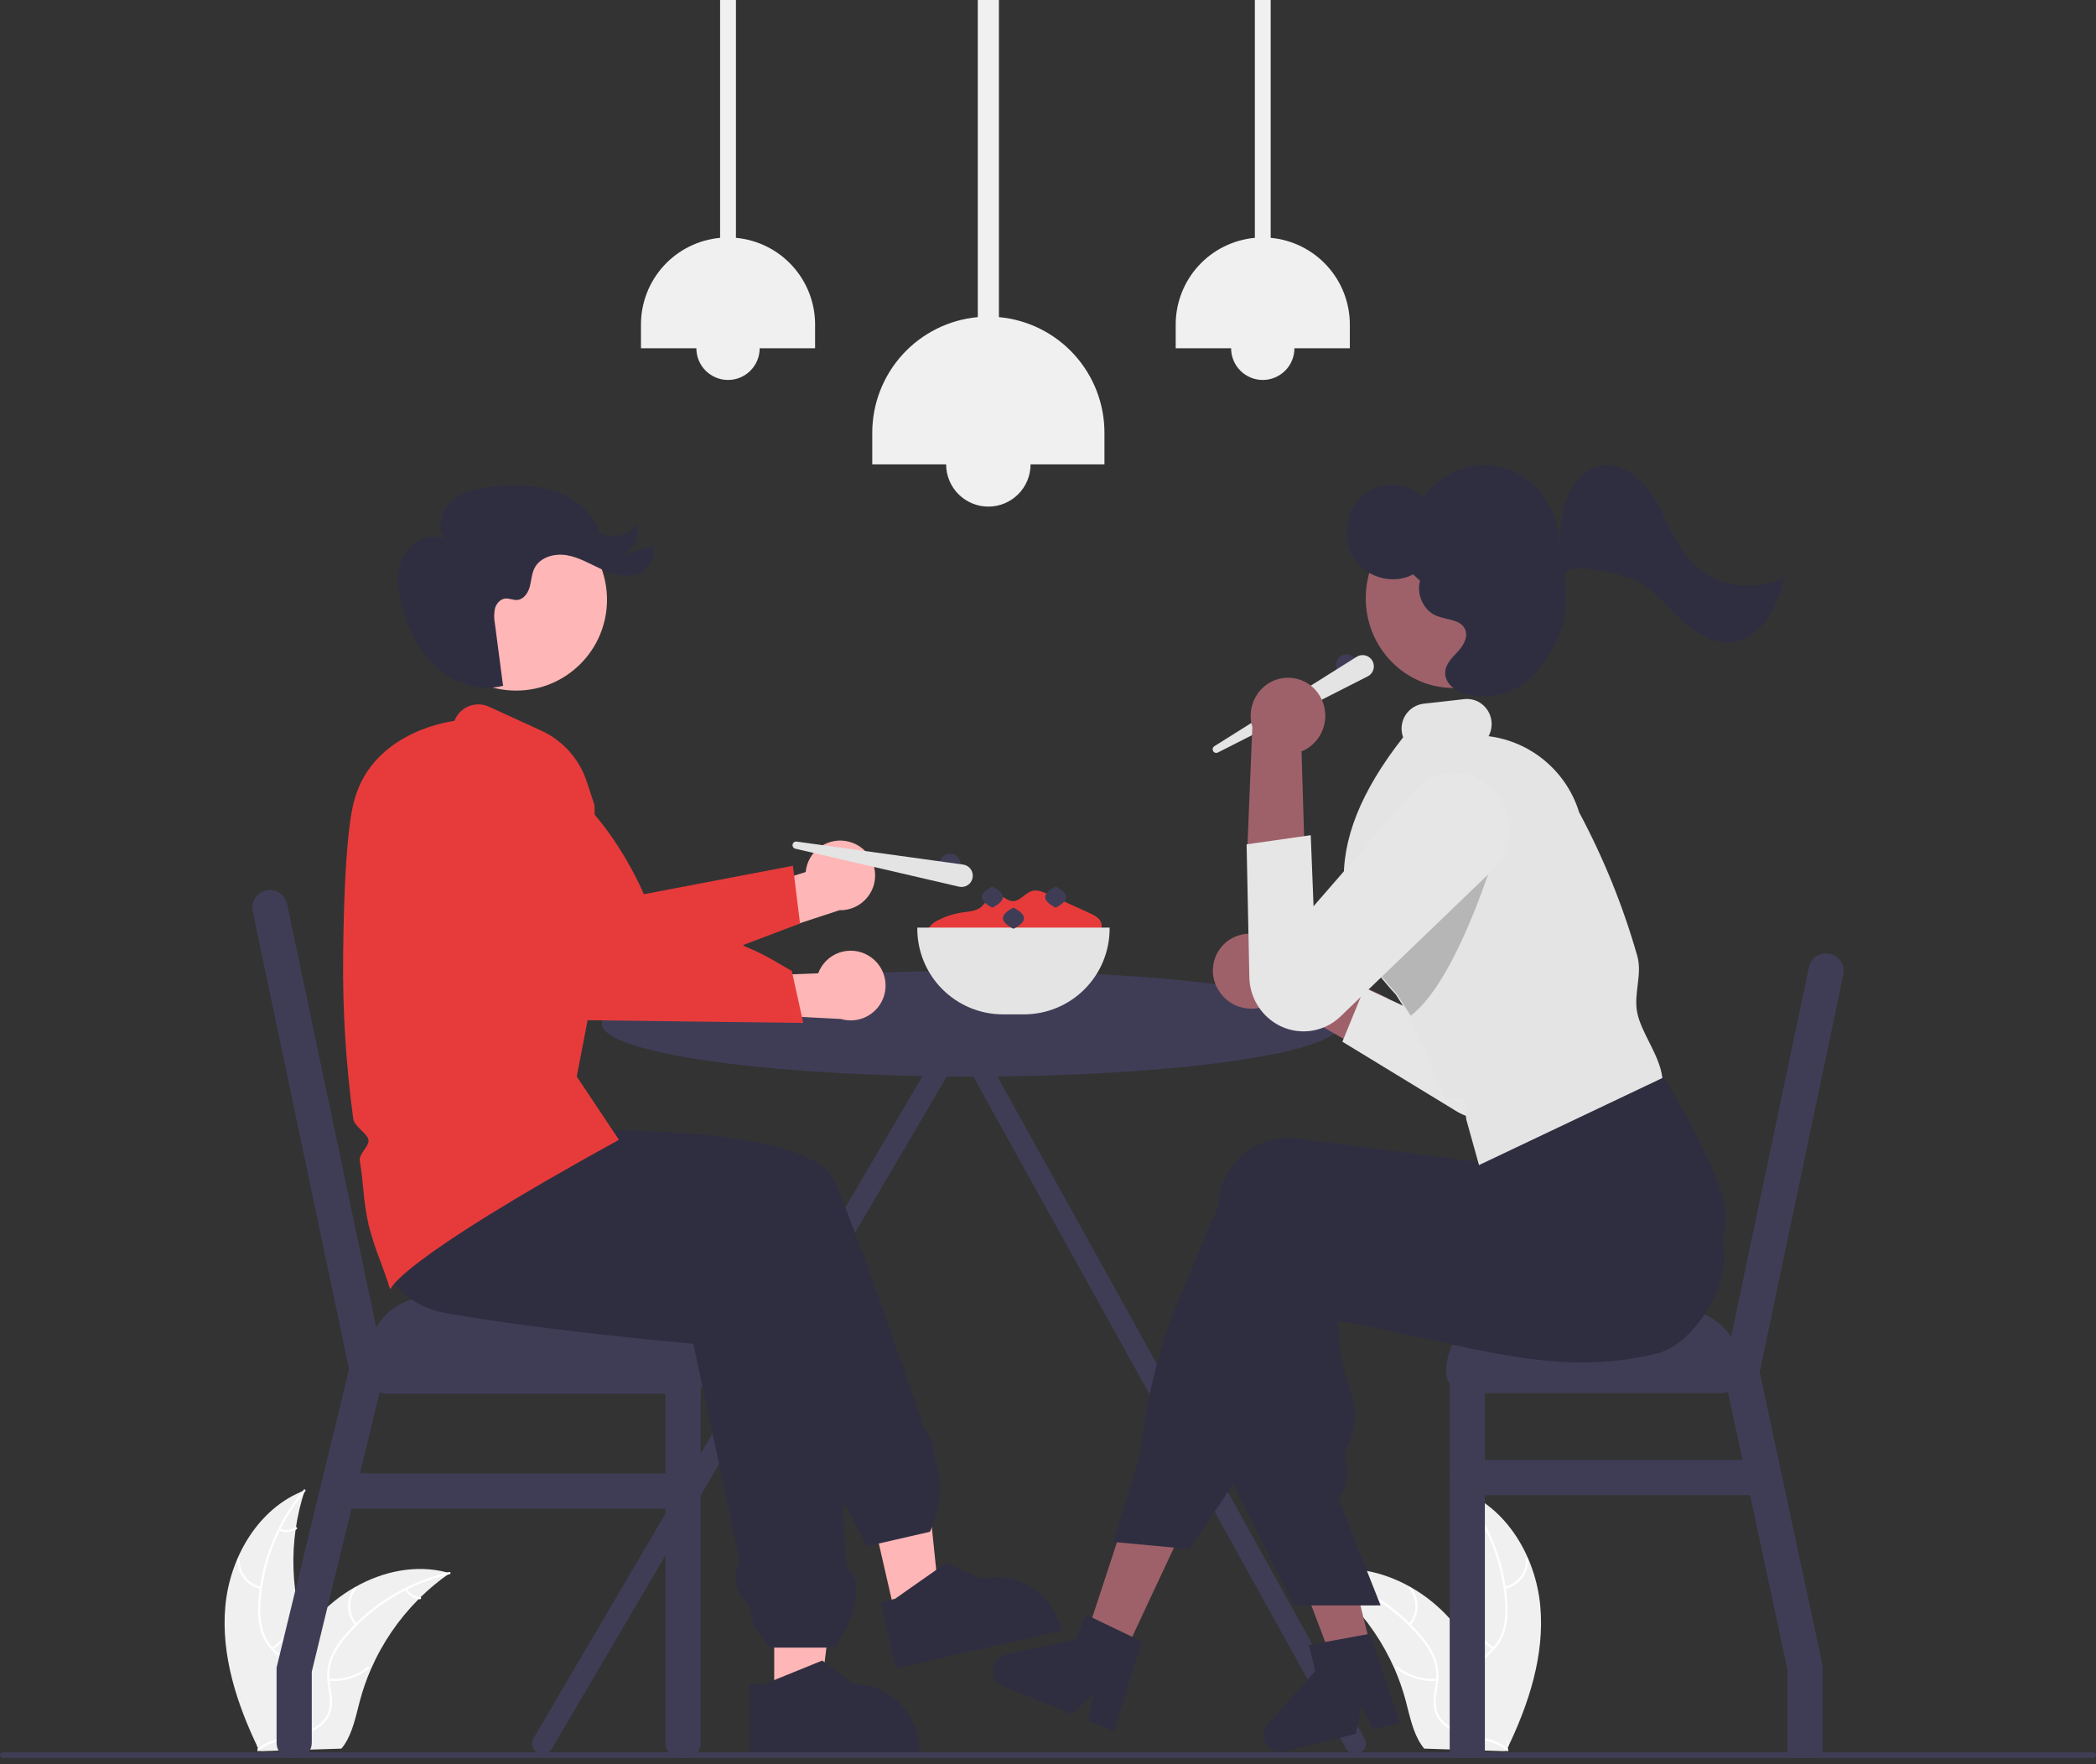 <svg width="120" height="101" viewBox="0 0 120 101" fill="none" xmlns="http://www.w3.org/2000/svg">
<rect x="0" y="0" width="120" height="101" fill="#333333" stroke="none"/>
<g clip-path="url(#clip0_428_3595)">
<path d="M78.116 99.519L55.637 58.989C55.63 58.89 55.6 58.794 55.547 58.709C55.495 58.625 55.423 58.554 55.337 58.505C55.238 58.448 55.126 58.421 55.012 58.426C55.008 58.426 55.005 58.426 55.001 58.426C54.997 58.426 54.994 58.426 54.99 58.426C54.836 58.419 54.686 58.471 54.57 58.573C54.454 58.674 54.382 58.816 54.368 58.97L30.543 99.519C30.503 99.587 30.477 99.663 30.467 99.742C30.457 99.821 30.462 99.901 30.483 99.977C30.503 100.054 30.538 100.126 30.587 100.189C30.635 100.252 30.695 100.305 30.764 100.344C30.833 100.384 30.909 100.41 30.987 100.42C31.066 100.43 31.146 100.425 31.223 100.405C31.299 100.384 31.371 100.349 31.434 100.3C31.497 100.252 31.55 100.192 31.59 100.123L54.985 60.305L77.07 100.123C77.109 100.192 77.162 100.252 77.225 100.3C77.288 100.349 77.36 100.384 77.437 100.405C77.513 100.425 77.593 100.43 77.672 100.42C77.751 100.41 77.827 100.384 77.895 100.344C77.964 100.305 78.024 100.252 78.073 100.189C78.121 100.126 78.156 100.054 78.177 99.977C78.197 99.901 78.203 99.821 78.192 99.742C78.182 99.663 78.156 99.587 78.116 99.519Z" fill="#3F3D56"/>
<path d="M51.276 92.565L53.817 91.982L52.778 81.904L49.028 82.764L51.276 92.565Z" fill="#FFB6B6"/>
<path d="M53.241 87.697L49.625 88.526L48.468 86.266L48.403 86.186C47.89 85.557 47.605 84.772 47.595 83.96L44.59 76.01L44.344 75.893C44.154 75.803 43.985 75.673 43.849 75.512C43.714 75.351 43.614 75.163 43.556 74.961C43.499 74.758 43.485 74.546 43.516 74.338C43.547 74.13 43.623 73.93 43.737 73.754L43.419 72.912L34.441 72.928L34.432 72.926L23.407 69.833L24.564 62.933L27.666 64.884C28.688 64.817 46.193 63.742 47.81 67.666C49.251 71.159 51.326 77.128 52.813 81.519C52.887 81.716 52.979 81.906 53.089 82.087C53.32 82.443 53.456 82.853 53.483 83.277C53.5 83.462 53.535 83.644 53.588 83.822C54.206 85.67 53.264 87.648 53.255 87.668L53.241 87.697Z" fill="#2F2E41"/>
<path d="M50.418 91.722L51.244 91.533L54.168 89.481L56.198 90.396L56.198 90.396C57.175 90.172 58.201 90.345 59.05 90.877C59.899 91.41 60.502 92.258 60.727 93.234L60.754 93.354L51.291 95.525L50.418 91.722Z" fill="#2F2E41"/>
<path d="M12.902 91.949C13.16 89.137 14.807 86.321 17.449 85.324C16.488 88.241 16.59 91.403 17.737 94.252C18.183 95.349 18.793 96.522 18.443 97.654C18.225 98.358 17.655 98.909 17.008 99.263C16.362 99.618 15.638 99.8 14.923 99.978L14.786 100.1C13.56 97.556 12.644 94.76 12.902 91.949Z" fill="#F0F0F0"/>
<path d="M17.477 85.376C15.978 87.169 15.081 89.389 14.915 91.72C14.87 92.222 14.905 92.727 15.018 93.217C15.143 93.691 15.393 94.123 15.741 94.468C16.06 94.797 16.424 95.095 16.657 95.495C16.773 95.702 16.845 95.931 16.867 96.167C16.888 96.403 16.86 96.641 16.783 96.865C16.607 97.429 16.238 97.895 15.862 98.339C15.444 98.832 15.002 99.338 14.839 99.979C14.819 100.056 14.7 100.021 14.719 99.943C15.004 98.828 16.057 98.166 16.536 97.155C16.76 96.683 16.843 96.141 16.603 95.657C16.394 95.235 16.019 94.927 15.693 94.597C15.348 94.266 15.09 93.855 14.94 93.4C14.803 92.917 14.749 92.414 14.78 91.913C14.833 90.783 15.064 89.669 15.463 88.611C15.912 87.4 16.564 86.276 17.392 85.286C17.443 85.224 17.528 85.316 17.477 85.376Z" fill="white"/>
<path d="M14.925 90.966C14.537 90.885 14.191 90.669 13.948 90.357C13.706 90.044 13.582 89.656 13.599 89.26C13.6 89.244 13.607 89.229 13.619 89.218C13.631 89.207 13.646 89.201 13.662 89.201C13.679 89.202 13.694 89.208 13.705 89.22C13.717 89.231 13.723 89.246 13.724 89.263C13.707 89.631 13.822 89.993 14.049 90.283C14.275 90.574 14.599 90.774 14.96 90.847C15.038 90.863 15.002 90.982 14.925 90.966Z" fill="white"/>
<path d="M15.558 94.323C16.239 93.886 16.73 93.209 16.934 92.426C16.954 92.349 17.073 92.384 17.053 92.461C16.84 93.276 16.327 93.98 15.617 94.433C15.55 94.476 15.491 94.366 15.558 94.323Z" fill="white"/>
<path d="M16.031 87.514C16.174 87.577 16.331 87.603 16.487 87.59C16.642 87.577 16.793 87.526 16.924 87.44C16.991 87.396 17.05 87.506 16.983 87.55C16.838 87.643 16.672 87.7 16.5 87.715C16.328 87.729 16.155 87.702 15.996 87.634C15.98 87.629 15.967 87.618 15.959 87.604C15.951 87.589 15.949 87.572 15.954 87.557C15.958 87.541 15.969 87.528 15.983 87.52C15.998 87.512 16.015 87.51 16.031 87.514Z" fill="white"/>
<path d="M25.751 90.065C25.71 90.094 25.669 90.122 25.628 90.152C25.077 90.54 24.559 90.972 24.079 91.444C24.041 91.48 24.003 91.517 23.966 91.554C22.821 92.703 21.898 94.055 21.246 95.541C20.986 96.133 20.773 96.743 20.606 97.367C20.377 98.229 20.196 99.181 19.709 99.896C19.659 99.971 19.605 100.043 19.546 100.111L14.945 100.259C14.934 100.254 14.923 100.25 14.913 100.245L14.729 100.26C14.736 100.227 14.743 100.193 14.749 100.16C14.753 100.141 14.757 100.122 14.761 100.103C14.764 100.09 14.767 100.078 14.768 100.066C14.769 100.062 14.77 100.058 14.771 100.055C14.773 100.043 14.776 100.032 14.777 100.022C14.818 99.832 14.859 99.643 14.902 99.453C14.902 99.452 14.902 99.452 14.903 99.451C15.216 98.004 15.7 96.6 16.345 95.266C16.365 95.227 16.384 95.186 16.406 95.147C16.705 94.556 17.052 93.991 17.444 93.457C17.659 93.166 17.889 92.885 18.133 92.617C18.763 91.924 19.499 91.335 20.313 90.871C21.935 89.947 23.835 89.552 25.616 90.028C25.661 90.04 25.706 90.052 25.751 90.065Z" fill="#F0F0F0"/>
<path d="M25.743 90.124C23.466 90.653 21.414 91.885 19.878 93.647C19.54 94.02 19.264 94.444 19.058 94.903C18.873 95.357 18.812 95.853 18.883 96.338C18.94 96.792 19.05 97.25 18.996 97.71C18.964 97.945 18.884 98.17 18.759 98.372C18.634 98.573 18.468 98.746 18.272 98.879C17.791 99.223 17.216 99.374 16.648 99.502C16.018 99.644 15.361 99.781 14.845 100.194C14.782 100.244 14.708 100.144 14.771 100.094C15.669 99.376 16.908 99.481 17.9 98.962C18.363 98.719 18.756 98.336 18.855 97.806C18.942 97.343 18.828 96.871 18.767 96.412C18.691 95.94 18.732 95.456 18.886 95.003C19.068 94.534 19.327 94.1 19.654 93.719C20.377 92.849 21.232 92.098 22.187 91.493C23.274 90.797 24.472 90.292 25.729 90C25.807 89.982 25.82 90.106 25.743 90.124Z" fill="white"/>
<path d="M20.339 93.05C20.079 92.752 19.932 92.372 19.927 91.976C19.921 91.58 20.056 91.195 20.308 90.89C20.359 90.829 20.457 90.905 20.406 90.967C20.171 91.251 20.045 91.609 20.051 91.978C20.057 92.346 20.195 92.7 20.439 92.976C20.492 93.036 20.392 93.11 20.339 93.05Z" fill="white"/>
<path d="M18.824 96.112C19.63 96.173 20.43 95.928 21.064 95.425C21.127 95.376 21.201 95.476 21.139 95.525C20.478 96.047 19.645 96.3 18.805 96.235C18.726 96.229 18.744 96.106 18.824 96.112Z" fill="white"/>
<path d="M23.301 90.96C23.377 91.096 23.487 91.211 23.619 91.295C23.751 91.378 23.902 91.428 24.058 91.439C24.138 91.444 24.119 91.567 24.04 91.562C23.868 91.549 23.701 91.494 23.555 91.402C23.408 91.31 23.287 91.184 23.201 91.034C23.191 91.021 23.188 91.004 23.19 90.988C23.192 90.972 23.201 90.957 23.214 90.947C23.227 90.937 23.244 90.933 23.26 90.936C23.276 90.938 23.291 90.947 23.301 90.96Z" fill="white"/>
<path d="M88.184 91.949C87.926 89.137 86.278 86.321 83.637 85.324C84.597 88.241 84.496 91.403 83.349 94.252C82.903 95.349 82.293 96.522 82.643 97.654C82.861 98.358 83.431 98.909 84.078 99.263C84.724 99.618 85.448 99.8 86.162 99.978L86.3 100.1C87.526 97.556 88.442 94.76 88.184 91.949Z" fill="#F0F0F0"/>
<path d="M83.609 85.376C85.108 87.169 86.004 89.389 86.171 91.72C86.215 92.222 86.181 92.727 86.068 93.217C85.943 93.691 85.693 94.123 85.344 94.468C85.026 94.797 84.662 95.095 84.429 95.495C84.312 95.702 84.241 95.931 84.219 96.167C84.198 96.403 84.226 96.641 84.302 96.865C84.479 97.429 84.848 97.895 85.224 98.339C85.642 98.832 86.083 99.338 86.247 99.979C86.267 100.056 86.386 100.021 86.366 99.943C86.082 98.828 85.029 98.166 84.55 97.155C84.326 96.683 84.243 96.141 84.483 95.657C84.692 95.235 85.067 94.927 85.392 94.597C85.737 94.266 85.996 93.855 86.146 93.4C86.283 92.917 86.337 92.414 86.305 91.913C86.252 90.783 86.022 89.669 85.623 88.611C85.174 87.4 84.522 86.276 83.694 85.286C83.643 85.224 83.558 85.316 83.609 85.376Z" fill="white"/>
<path d="M86.161 90.966C86.549 90.885 86.895 90.669 87.138 90.357C87.38 90.044 87.504 89.656 87.487 89.26C87.486 89.244 87.479 89.229 87.467 89.218C87.455 89.207 87.44 89.201 87.424 89.201C87.407 89.202 87.392 89.208 87.38 89.22C87.369 89.231 87.363 89.246 87.362 89.263C87.379 89.631 87.264 89.993 87.037 90.283C86.81 90.574 86.487 90.774 86.126 90.847C86.048 90.863 86.083 90.982 86.161 90.966Z" fill="white"/>
<path d="M85.528 94.323C84.847 93.886 84.356 93.209 84.152 92.426C84.132 92.349 84.013 92.384 84.033 92.461C84.246 93.276 84.759 93.98 85.468 94.433C85.536 94.476 85.595 94.366 85.528 94.323Z" fill="white"/>
<path d="M85.055 87.514C84.912 87.577 84.755 87.603 84.599 87.59C84.443 87.577 84.293 87.526 84.162 87.44C84.095 87.396 84.036 87.506 84.103 87.55C84.248 87.643 84.414 87.7 84.586 87.715C84.758 87.729 84.931 87.702 85.09 87.634C85.106 87.629 85.119 87.618 85.127 87.604C85.135 87.589 85.136 87.572 85.132 87.557C85.128 87.541 85.117 87.528 85.102 87.52C85.088 87.512 85.071 87.51 85.055 87.514Z" fill="white"/>
<path d="M75.335 90.065C75.376 90.094 75.417 90.122 75.458 90.152C76.008 90.54 76.527 90.972 77.007 91.444C77.045 91.48 77.083 91.517 77.119 91.554C78.265 92.703 79.188 94.055 79.84 95.541C80.099 96.133 80.313 96.743 80.479 97.367C80.709 98.229 80.89 99.181 81.377 99.896C81.427 99.971 81.481 100.043 81.54 100.111L86.141 100.259C86.152 100.254 86.162 100.25 86.173 100.245L86.357 100.26C86.35 100.227 86.343 100.193 86.337 100.16C86.333 100.141 86.329 100.122 86.325 100.103C86.322 100.09 86.319 100.078 86.318 100.066C86.317 100.062 86.316 100.058 86.315 100.055C86.313 100.043 86.31 100.032 86.308 100.022C86.268 99.832 86.227 99.643 86.184 99.453C86.184 99.452 86.184 99.452 86.183 99.451C85.87 98.004 85.385 96.6 84.741 95.267C84.721 95.227 84.702 95.186 84.68 95.147C84.38 94.556 84.033 93.991 83.642 93.457C83.427 93.166 83.197 92.885 82.953 92.617C82.323 91.924 81.587 91.335 80.773 90.871C79.151 89.947 77.251 89.552 75.47 90.028C75.425 90.04 75.38 90.052 75.335 90.065Z" fill="#F0F0F0"/>
<path d="M75.343 90.124C77.62 90.653 79.672 91.885 81.208 93.647C81.546 94.02 81.822 94.444 82.027 94.903C82.213 95.357 82.274 95.853 82.203 96.338C82.146 96.792 82.036 97.25 82.09 97.71C82.122 97.944 82.202 98.17 82.327 98.372C82.452 98.573 82.618 98.746 82.814 98.879C83.294 99.223 83.87 99.374 84.437 99.502C85.068 99.644 85.725 99.781 86.241 100.194C86.304 100.244 86.378 100.144 86.315 100.094C85.416 99.376 84.178 99.481 83.186 98.962C82.723 98.719 82.33 98.336 82.231 97.806C82.144 97.343 82.257 96.871 82.319 96.412C82.395 95.94 82.354 95.456 82.2 95.003C82.018 94.534 81.758 94.1 81.431 93.719C80.709 92.849 79.854 92.098 78.899 91.493C77.812 90.797 76.614 90.292 75.356 90C75.279 89.982 75.266 90.106 75.343 90.124Z" fill="white"/>
<path d="M80.747 93.05C81.007 92.752 81.153 92.372 81.159 91.976C81.165 91.58 81.03 91.195 80.778 90.89C80.727 90.829 80.629 90.905 80.68 90.967C80.915 91.251 81.041 91.609 81.035 91.978C81.029 92.346 80.891 92.7 80.647 92.976C80.594 93.036 80.694 93.11 80.747 93.05Z" fill="white"/>
<path d="M82.262 96.112C81.455 96.173 80.655 95.928 80.021 95.425C79.959 95.376 79.885 95.476 79.947 95.525C80.608 96.047 81.441 96.3 82.28 96.235C82.36 96.229 82.342 96.106 82.262 96.112Z" fill="white"/>
<path d="M77.785 90.96C77.708 91.096 77.599 91.211 77.467 91.295C77.335 91.378 77.184 91.428 77.028 91.439C76.948 91.444 76.966 91.567 77.046 91.562C77.218 91.549 77.385 91.494 77.531 91.402C77.677 91.31 77.799 91.184 77.885 91.034C77.894 91.021 77.898 91.004 77.896 90.988C77.894 90.972 77.885 90.957 77.872 90.947C77.859 90.937 77.842 90.933 77.826 90.936C77.81 90.938 77.795 90.947 77.785 90.96Z" fill="white"/>
<path d="M120 100.484C120 100.527 119.983 100.567 119.953 100.597C119.923 100.627 119.883 100.644 119.84 100.644H0.16C0.117 100.644 0.077 100.627 0.047 100.597C0.017 100.567 0 100.527 0 100.484C0 100.442 0.017 100.401 0.047 100.371C0.077 100.341 0.117 100.324 0.16 100.324H119.84C119.883 100.325 119.923 100.341 119.953 100.371C119.983 100.401 120 100.442 120 100.484Z" fill="#3F3D56"/>
<path d="M77.09 38.672C77.423 38.672 77.694 38.401 77.694 38.067C77.694 37.734 77.423 37.463 77.09 37.463C76.756 37.463 76.485 37.734 76.485 38.067C76.485 38.401 76.756 38.672 77.09 38.672Z" fill="#3F3D56"/>
<path d="M69.523 42.722L77.669 37.604C77.743 37.557 77.825 37.526 77.911 37.513C77.997 37.499 78.085 37.503 78.169 37.525C78.254 37.546 78.333 37.584 78.402 37.637C78.472 37.69 78.529 37.756 78.572 37.831C78.615 37.907 78.642 37.991 78.652 38.077C78.662 38.164 78.654 38.251 78.629 38.335C78.604 38.418 78.562 38.495 78.506 38.562C78.45 38.629 78.381 38.684 78.304 38.723L69.728 43.082C69.68 43.107 69.625 43.111 69.574 43.096C69.523 43.081 69.48 43.046 69.453 43C69.427 42.953 69.419 42.898 69.432 42.847C69.445 42.795 69.478 42.75 69.523 42.722Z" fill="#E4E4E4"/>
<path d="M53.18 53.742C53.116 53.646 53.083 53.533 53.084 53.419C53.086 53.304 53.123 53.192 53.19 53.098C53.328 52.914 53.511 52.768 53.722 52.676C54.158 52.454 54.628 52.306 55.112 52.237C55.48 52.185 55.881 52.168 56.167 51.93C56.45 51.694 56.608 51.251 56.976 51.215C57.331 51.179 57.604 51.568 57.96 51.592C58.399 51.621 58.687 51.108 59.114 51.002C59.4 50.932 59.694 51.056 59.962 51.178L61.572 51.908L62.397 52.282C62.685 52.413 63.01 52.589 63.064 52.901C63.139 53.329 62.663 53.632 62.255 53.784C59.347 54.857 56.151 54.857 53.242 53.785" fill="#E73B3B"/>
<path d="M55.605 61.633C67.285 61.633 76.754 60.28 76.754 58.611C76.754 56.943 67.285 55.59 55.605 55.59C43.925 55.59 34.457 56.943 34.457 58.611C34.457 60.28 43.925 61.633 55.605 61.633Z" fill="#3F3D56"/>
<path d="M98.507 77.343H84.005C83.337 77.343 82.796 77.884 82.796 78.552C82.796 79.219 83.337 79.76 84.005 79.76H98.507C99.174 79.76 99.715 79.219 99.715 78.552C99.715 77.884 99.174 77.343 98.507 77.343Z" fill="#3F3D56"/>
<path d="M105.535 55.797L100.745 78.55L101.992 84.374L104.348 95.364V100.304C104.348 100.311 104.347 100.318 104.346 100.325C104.345 100.434 104.325 100.542 104.287 100.644H102.394C102.356 100.542 102.336 100.434 102.335 100.325C102.334 100.318 102.333 100.311 102.333 100.304V95.576L100.196 85.601L99.763 83.587L98.927 79.684L98.685 78.553V78.552L98.924 77.418L99.108 76.544L103.563 55.384C103.59 55.254 103.643 55.131 103.717 55.022C103.792 54.913 103.887 54.819 103.998 54.747C104.109 54.674 104.233 54.624 104.363 54.6C104.493 54.575 104.626 54.577 104.756 54.604C104.886 54.631 105.008 54.684 105.118 54.758C105.227 54.833 105.32 54.928 105.393 55.039C105.465 55.15 105.515 55.274 105.539 55.404C105.563 55.534 105.562 55.668 105.535 55.797Z" fill="#3F3D56"/>
<path d="M85.012 78.552V100.304C85.012 100.311 85.012 100.318 85.011 100.325C85.01 100.434 84.99 100.542 84.951 100.644H83.058C83.02 100.542 83 100.434 82.999 100.325C82.998 100.318 82.998 100.311 82.998 100.304V78.552C82.998 78.284 83.104 78.028 83.293 77.84C83.482 77.651 83.738 77.545 84.005 77.545C84.272 77.545 84.528 77.651 84.717 77.84C84.906 78.028 85.012 78.284 85.012 78.552Z" fill="#3F3D56"/>
<path d="M86.422 74.926H96.09C97.051 74.926 97.973 75.308 98.653 75.988C99.333 76.668 99.715 77.59 99.715 78.552H82.796C82.796 77.59 83.178 76.668 83.858 75.988C84.538 75.308 85.46 74.926 86.422 74.926Z" fill="#3F3D56"/>
<path d="M100.924 85.601H84.005C83.738 85.601 83.481 85.495 83.293 85.306C83.104 85.117 82.998 84.861 82.998 84.594C82.998 84.327 83.104 84.071 83.293 83.882C83.481 83.693 83.738 83.587 84.005 83.587H100.924C101.191 83.587 101.447 83.693 101.636 83.882C101.825 84.071 101.931 84.327 101.931 84.594C101.931 84.861 101.825 85.117 101.636 85.306C101.447 85.495 101.191 85.601 100.924 85.601Z" fill="#3F3D56"/>
<path d="M22.226 79.797H39.291C39.958 79.797 40.499 79.256 40.499 78.588V78.222C40.499 77.555 39.958 77.014 39.291 77.014H22.226C21.558 77.014 21.017 77.555 21.017 78.222V78.588C21.017 79.256 21.558 79.797 22.226 79.797Z" fill="#3F3D56"/>
<path d="M22.05 78.421L21.741 79.694L20.608 84.356L20.119 86.371L17.849 95.713V99.767C17.85 99.966 17.791 100.16 17.68 100.325C17.593 100.458 17.475 100.567 17.335 100.644H16.35C16.21 100.567 16.092 100.458 16.005 100.325C15.894 100.16 15.835 99.966 15.835 99.767V95.472L18.357 85.092L19.985 78.389L14.466 52.172C14.438 52.042 14.437 51.909 14.461 51.779C14.486 51.649 14.535 51.525 14.607 51.414C14.68 51.303 14.773 51.208 14.882 51.133C14.992 51.059 15.114 51.006 15.244 50.979C15.373 50.952 15.507 50.95 15.637 50.975C15.767 50.999 15.89 51.049 16.001 51.121C16.112 51.194 16.207 51.287 16.282 51.397C16.356 51.506 16.409 51.629 16.436 51.758L21.537 75.986L21.772 77.103L22.046 78.405L22.05 78.421Z" fill="#3F3D56"/>
<path d="M40.115 78.405V99.767C40.116 99.966 40.057 100.16 39.946 100.325C39.859 100.458 39.74 100.567 39.601 100.644H38.614C38.475 100.567 38.357 100.457 38.27 100.325C38.159 100.16 38.1 99.966 38.101 99.767V78.405C38.101 78.138 38.207 77.882 38.396 77.693C38.585 77.504 38.841 77.398 39.108 77.398C39.375 77.398 39.631 77.504 39.82 77.693C40.009 77.882 40.115 78.138 40.115 78.405Z" fill="#3F3D56"/>
<path d="M40.499 78.405H21.017V77.856C21.017 77.38 21.111 76.908 21.293 76.468C21.475 76.029 21.742 75.629 22.079 75.292C22.416 74.956 22.815 74.689 23.255 74.506C23.695 74.324 24.166 74.23 24.642 74.23H36.874C37.835 74.23 38.758 74.612 39.437 75.292C40.117 75.972 40.499 76.894 40.499 77.856L40.499 78.405Z" fill="#3F3D56"/>
<path d="M39.108 86.37H19.625C19.358 86.37 19.102 86.264 18.913 86.075C18.724 85.886 18.618 85.63 18.618 85.363C18.618 85.096 18.724 84.84 18.913 84.651C19.102 84.462 19.358 84.356 19.625 84.356H39.108C39.375 84.356 39.631 84.462 39.82 84.651C40.009 84.84 40.115 85.096 40.115 85.363C40.115 85.63 40.009 85.886 39.82 86.075C39.631 86.264 39.375 86.37 39.108 86.37Z" fill="#3F3D56"/>
<path d="M64.145 95.155L62.029 94.143L64.936 85.295L68.061 86.789L64.145 95.155Z" fill="#9E616A"/>
<path d="M78.49 94.354L76.214 94.915L72.916 86.208L76.276 85.379L78.49 94.354Z" fill="#9E616A"/>
<path d="M69.766 56.7C70.068 57.191 70.55 57.544 71.109 57.684C71.667 57.824 72.258 57.74 72.756 57.45C72.856 57.39 72.951 57.321 73.039 57.245L79.731 61.085L79.441 57.143L73.13 54.1C72.787 53.756 72.339 53.534 71.856 53.471C71.374 53.409 70.884 53.508 70.464 53.753C70.222 53.898 70.011 54.091 69.845 54.319C69.678 54.546 69.559 54.805 69.494 55.08C69.429 55.355 69.42 55.639 69.466 55.918C69.513 56.196 69.615 56.462 69.766 56.7Z" fill="#9E616A"/>
<path d="M76.854 59.639L78.037 60.36L83.35 63.599C83.699 63.818 84.087 63.965 84.493 64.033C84.899 64.101 85.314 64.089 85.716 63.996C86.117 63.904 86.496 63.733 86.831 63.494C87.166 63.255 87.45 62.952 87.668 62.603C88.062 61.955 88.201 61.184 88.059 60.439L85.698 48.642C85.611 48.179 85.424 47.741 85.152 47.356C84.879 46.972 84.527 46.651 84.119 46.415C83.711 46.179 83.257 46.034 82.788 45.99C82.319 45.946 81.846 46.003 81.401 46.159C80.653 46.421 80.034 46.959 79.668 47.662C79.303 48.366 79.219 49.182 79.435 49.945L81.904 58.316L78.119 56.552L76.854 59.639Z" fill="#E6E6E6"/>
<path d="M74.058 91.913L70.415 84.609L70.416 84.592L70.775 71.195C70.78 71.076 70.79 70.956 70.804 70.838C70.868 70.301 71.037 69.782 71.304 69.311C71.57 68.84 71.927 68.427 72.355 68.095C72.764 67.775 73.233 67.539 73.735 67.402C74.236 67.265 74.76 67.229 75.276 67.296L85.69 68.644L86.051 67.167L86.119 67.143L96.097 63.486L96.155 63.58C97.462 65.706 98.375 69.954 98.624 71.205L98.628 71.223C98.633 71.249 98.636 71.265 98.637 71.27C99.151 73.405 97.028 76.942 94.914 77.473C90.46 78.609 86.477 77.723 81.864 76.698C80.21 76.33 78.501 75.95 76.618 75.621L76.674 76.729C76.72 77.582 76.897 78.422 77.199 79.221C77.535 80.205 77.8 80.981 77.24 82.6L76.968 83.384C77.109 83.773 77.157 84.189 77.11 84.6C77.062 85.01 76.92 85.405 76.694 85.751L76.639 85.834L79.041 91.912L74.058 91.913Z" fill="#2F2E41"/>
<path d="M68.073 88.683L63.73 88.279L65.269 83.359C65.586 80.145 66.386 76.999 67.642 74.024L69.741 69.05C69.746 68.94 69.755 68.828 69.769 68.719C69.832 68.182 70.002 67.663 70.268 67.192C70.534 66.721 70.892 66.308 71.319 65.976C71.729 65.656 72.198 65.421 72.699 65.283C73.201 65.146 73.725 65.11 74.24 65.178L84.639 66.523L85.092 62.722L95.074 61.386L95.119 61.461C96.864 64.299 97.972 66.521 98.605 68.454C98.637 68.553 98.665 68.653 98.689 68.754C99.206 70.903 97.915 73.082 95.811 73.611C90.449 74.979 84.001 74.941 75.522 73.491L71.419 83.256C71.027 84.189 70.542 85.079 69.97 85.914L68.073 88.683Z" fill="#2F2E41"/>
<path d="M83.223 39.389C86.001 39.389 88.254 37.086 88.254 34.245C88.254 31.405 86.001 29.102 83.223 29.102C80.445 29.102 78.192 31.405 78.192 34.245C78.192 37.086 80.445 39.389 83.223 39.389Z" fill="#9E616A"/>
<path d="M84.676 66.703L83.954 64.117L83.776 62.841L82.739 62.876L80.703 58.176L79.912 56.936C79.75 56.767 79.604 56.603 79.473 56.447C78.649 55.515 77.988 54.451 77.519 53.299C77.19 52.472 76.997 51.597 76.947 50.708C76.799 48.082 77.906 45.303 80.331 42.214C80.291 42.105 80.265 41.991 80.252 41.876C80.209 41.5 80.316 41.123 80.549 40.826C80.782 40.529 81.123 40.336 81.498 40.289L83.837 40.026C84.019 40.006 84.203 40.022 84.379 40.073C84.555 40.124 84.718 40.21 84.861 40.325C85.009 40.444 85.133 40.592 85.224 40.759C85.315 40.926 85.371 41.11 85.391 41.299C85.422 41.592 85.365 41.888 85.225 42.148C86.418 42.299 87.541 42.791 88.46 43.565C89.38 44.339 90.057 45.361 90.41 46.51C91.809 49.123 92.925 51.878 93.737 54.729C93.897 55.287 93.826 55.862 93.757 56.419C93.694 56.932 93.628 57.464 93.738 57.993C93.851 58.532 94.122 59.073 94.409 59.645C94.738 60.3 95.077 60.977 95.169 61.668L95.176 61.717L84.676 66.703Z" fill="#E4E4E4"/>
<path opacity="0.2" d="M77.581 53.274C78.048 54.419 78.706 55.477 79.525 56.403C79.665 56.571 79.813 56.735 79.968 56.9L80.764 58.149C83.698 55.95 86.075 47.292 86.075 47.292L82.765 46.648L77.581 53.274Z" fill="black"/>
<path d="M75.577 39.869C75.867 40.367 75.951 40.958 75.811 41.517C75.672 42.076 75.32 42.559 74.83 42.862C74.73 42.922 74.624 42.974 74.515 43.016L74.749 50.729L71.41 48.626L71.699 41.625C71.557 41.159 71.573 40.659 71.745 40.203C71.917 39.748 72.235 39.362 72.649 39.105C72.891 38.959 73.159 38.863 73.438 38.823C73.717 38.782 74.001 38.798 74.274 38.869C74.547 38.94 74.803 39.065 75.027 39.237C75.251 39.409 75.438 39.624 75.577 39.869Z" fill="#9E616A"/>
<path d="M75.043 47.817L71.37 48.34L71.528 55.945C71.537 56.488 71.685 57.019 71.957 57.489C72.23 57.958 72.618 58.35 73.084 58.627C73.654 58.962 74.317 59.103 74.974 59.029C75.631 58.954 76.246 58.668 76.726 58.214L85.397 49.873C86.007 49.295 86.372 48.504 86.417 47.664C86.462 46.825 86.184 46 85.639 45.359C85.37 45.04 85.039 44.778 84.666 44.59C84.294 44.401 83.887 44.289 83.471 44.261C83.054 44.232 82.636 44.287 82.241 44.423C81.846 44.56 81.483 44.774 81.172 45.053C81.087 45.13 81.005 45.211 80.928 45.296L75.203 51.883L75.043 47.817Z" fill="#E6E6E6"/>
<path d="M44.325 97.427L46.932 97.426L48.172 87.371L44.325 87.371L44.325 97.427Z" fill="#FFB6B6"/>
<path d="M29.549 39.538C32.422 39.538 34.752 37.208 34.752 34.335C34.752 31.461 32.422 29.132 29.549 29.132C26.675 29.132 24.346 31.461 24.346 34.335C24.346 37.208 26.675 39.538 29.549 39.538Z" fill="#FFB6B6"/>
<path d="M47.783 94.329H44.091L43.15 93.068L42.895 91.879L42.676 91.667C42.379 91.381 42.186 91.004 42.13 90.595C42.074 90.187 42.158 89.771 42.367 89.416L39.692 76.934C38.991 76.872 31.089 76.166 25.596 75.194C24.19 74.945 23.093 74.261 22.334 73.162C20.469 70.462 21.268 66.093 21.276 66.049L21.285 66L21.334 65.995L34.165 64.554L34.182 64.563C34.608 64.764 44.629 69.522 46.267 71.159C47.006 71.899 48.656 76.292 49.026 80.963C49.092 81.8 48.854 82.652 48.623 83.476C48.408 84.248 48.185 85.045 48.229 85.799C48.297 86.962 48.361 88.182 48.42 89.425C48.43 89.623 48.579 89.828 48.724 90.026C48.874 90.233 49.017 90.429 49.026 90.633C49.113 92.619 47.816 94.287 47.803 94.303L47.783 94.329Z" fill="#2F2E41"/>
<path d="M48.623 48.193C48.344 48.117 48.051 48.102 47.765 48.151C47.48 48.2 47.208 48.311 46.97 48.477C46.732 48.642 46.533 48.857 46.388 49.108C46.242 49.358 46.153 49.638 46.127 49.926L41.804 51.277L41.984 54.105L48.062 52.111C48.55 52.123 49.025 51.955 49.397 51.64C49.77 51.325 50.014 50.884 50.083 50.401C50.152 49.918 50.042 49.427 49.773 49.02C49.504 48.613 49.095 48.319 48.623 48.193Z" fill="#FFB6B6"/>
<path d="M45.803 52.872L42.572 54.095L42.489 54.255C42.291 54.639 41.948 54.929 41.537 55.061C41.125 55.192 40.678 55.155 40.293 54.957L33.031 57.706C33.031 57.706 29.788 54.46 27.479 51.564L28.266 46.723C28.448 45.6 28.835 44.52 29.409 43.538C34.144 44.576 36.862 51.196 36.862 51.196L45.397 49.567L45.803 52.872Z" fill="#E73B3B"/>
<path d="M28.809 39.26C27.507 39.611 26.071 39.144 25.054 38.257C24.038 37.369 23.402 36.112 23.036 34.814C22.767 33.863 22.64 32.807 23.064 31.914C23.487 31.021 24.627 30.419 25.506 30.87C24.963 30.238 25.234 29.193 25.868 28.652C26.501 28.112 27.371 27.957 28.2 27.872C29.402 27.749 30.644 27.735 31.788 28.125C32.932 28.514 33.972 29.366 34.33 30.52C34.696 30.691 35.107 30.735 35.501 30.646C35.894 30.557 36.247 30.34 36.504 30.029C36.571 30.386 36.517 30.755 36.353 31.079C36.188 31.403 35.922 31.663 35.594 31.82L37.347 31.252C37.649 31.89 37.12 32.68 36.445 32.884C35.769 33.089 35.04 32.865 34.399 32.57C33.758 32.275 33.137 31.901 32.441 31.786C31.744 31.671 30.926 31.895 30.604 32.523C30.436 32.852 30.427 33.237 30.329 33.593C30.231 33.95 29.983 34.319 29.614 34.349C29.381 34.367 29.154 34.243 28.921 34.268C28.634 34.3 28.413 34.56 28.337 34.84C28.279 35.124 28.278 35.417 28.334 35.702L28.78 39.106" fill="#2F2E41"/>
<path d="M22.364 73.784C22.363 73.784 22.362 73.784 22.361 73.784L22.32 73.777L22.308 73.737C22.158 73.234 21.968 72.719 21.784 72.221C21.512 71.531 21.284 70.825 21.098 70.108C20.952 69.421 20.851 68.727 20.795 68.028C20.744 67.52 20.691 66.995 20.6 66.478C20.56 66.249 20.712 66.031 20.859 65.821C20.995 65.627 21.124 65.443 21.097 65.269C21.07 65.091 20.872 64.895 20.681 64.706C20.472 64.499 20.256 64.284 20.225 64.059C19.808 60.981 19.614 57.877 19.644 54.772C19.687 50.475 19.881 47.546 20.221 46.066C21.135 42.088 25.357 41.362 26.018 41.273C26.088 41.085 26.197 40.914 26.336 40.77C26.475 40.627 26.643 40.513 26.828 40.437C27.013 40.36 27.212 40.323 27.412 40.327C27.612 40.33 27.809 40.375 27.992 40.459L30.991 41.832C31.6 42.111 32.145 42.513 32.591 43.012C33.038 43.511 33.377 44.096 33.588 44.732L34.034 46.09L34.257 55.211L33.02 61.633L35.437 65.258C22.555 72.331 22.405 73.784 22.364 73.784Z" fill="#E73B3B"/>
<path d="M42.922 96.413L43.77 96.413L47.079 95.068L48.853 96.413H48.853C49.855 96.413 50.816 96.811 51.525 97.52C52.234 98.229 52.632 99.19 52.632 100.192V100.315L42.922 100.315L42.922 96.413Z" fill="#2F2E41"/>
<path d="M49.706 54.701C49.456 54.554 49.177 54.464 48.888 54.437C48.6 54.41 48.309 54.446 48.036 54.544C47.763 54.641 47.515 54.797 47.309 55.001C47.103 55.205 46.944 55.451 46.843 55.723L42.318 55.899L41.708 58.007L48.142 58.337C48.61 58.475 49.112 58.438 49.554 58.23C49.995 58.023 50.346 57.662 50.539 57.213C50.731 56.765 50.753 56.262 50.6 55.799C50.446 55.336 50.128 54.945 49.706 54.701Z" fill="#FFB6B6"/>
<path d="M45.988 58.564L41.339 58.506L40.751 58.498L31.292 58.379C31.292 58.379 28.724 55.928 26.487 53.406L26.8 51.138C27.106 48.913 28.21 46.875 29.907 45.403C33.11 47.543 34.968 51.78 34.968 51.78L38.082 53.173C40.274 53.271 42.41 53.897 44.309 54.997L45.333 55.59L45.988 58.564Z" fill="#E73B3B"/>
<path d="M80.151 98.642L78.604 99.024L77.968 97.632L77.621 99.267L73.518 100.279C73.322 100.328 73.115 100.312 72.927 100.235C72.74 100.157 72.583 100.022 72.478 99.849C72.373 99.676 72.326 99.473 72.344 99.272C72.363 99.07 72.445 98.879 72.579 98.728L75.297 95.656L74.933 94.18L78.43 93.535L80.151 98.642Z" fill="#2F2E41"/>
<path d="M63.764 99.12L62.288 98.518L62.594 97.018L61.351 98.135L57.438 96.538C57.251 96.462 57.093 96.327 56.987 96.154C56.881 95.982 56.834 95.779 56.851 95.578C56.868 95.376 56.95 95.185 57.083 95.032C57.217 94.88 57.395 94.775 57.593 94.731L61.598 93.849L62.173 92.441L65.379 93.978L63.764 99.12Z" fill="#2F2E41"/>
<path d="M58.627 58.074H57.418C56.119 58.073 54.873 57.556 53.954 56.637C53.035 55.718 52.518 54.473 52.517 53.173V53.106H63.528V53.173C63.526 54.473 63.009 55.718 62.09 56.637C61.172 57.556 59.926 58.073 58.627 58.074Z" fill="#E4E4E4"/>
<path d="M57.418 51.361C57.418 51.694 56.814 51.965 56.814 51.965C56.814 51.965 56.21 51.694 56.21 51.361C56.21 51.027 56.814 50.757 56.814 50.757C56.814 50.757 57.418 51.027 57.418 51.361Z" fill="#3F3D56"/>
<path d="M61.044 51.361C61.044 51.694 60.439 51.965 60.439 51.965C60.439 51.965 59.835 51.694 59.835 51.361C59.835 51.027 60.439 50.757 60.439 50.757C60.439 50.757 61.044 51.027 61.044 51.361Z" fill="#3F3D56"/>
<path d="M58.627 52.569C58.627 52.903 58.022 53.173 58.022 53.173C58.022 53.173 57.418 52.903 57.418 52.569C57.418 52.235 58.022 51.965 58.022 51.965C58.022 51.965 58.627 52.235 58.627 52.569Z" fill="#3F3D56"/>
<path d="M54.397 50.085C54.731 50.085 55.001 49.815 55.001 49.481C55.001 49.147 54.731 48.877 54.397 48.877C54.063 48.877 53.793 49.147 53.793 49.481C53.793 49.815 54.063 50.085 54.397 50.085Z" fill="#3F3D56"/>
<path d="M45.609 48.182L55.139 49.498C55.225 49.51 55.308 49.54 55.383 49.584C55.457 49.629 55.522 49.689 55.573 49.759C55.624 49.83 55.66 49.91 55.679 49.995C55.698 50.08 55.7 50.168 55.684 50.253C55.668 50.339 55.635 50.42 55.587 50.493C55.539 50.565 55.477 50.627 55.404 50.675C55.331 50.723 55.249 50.755 55.164 50.77C55.078 50.786 54.99 50.783 54.905 50.764L45.534 48.59C45.482 48.578 45.436 48.546 45.407 48.502C45.378 48.457 45.367 48.403 45.377 48.35C45.386 48.298 45.416 48.251 45.459 48.22C45.502 48.188 45.556 48.175 45.609 48.182Z" fill="#E4E4E4"/>
<path d="M57.19 18.156V0H55.981V18.156C54.33 18.306 52.795 19.069 51.677 20.293C50.559 21.518 49.939 23.116 49.939 24.774V26.587H54.168C54.168 27.228 54.423 27.843 54.876 28.296C55.33 28.749 55.944 29.004 56.585 29.004C57.226 29.004 57.841 28.749 58.294 28.296C58.748 27.843 59.002 27.228 59.002 26.587H63.232V24.774C63.232 23.116 62.612 21.518 61.494 20.293C60.376 19.069 58.841 18.306 57.19 18.156Z" fill="#F0F0F0"/>
<path d="M72.749 13.617V0H71.843V13.617C70.604 13.73 69.453 14.302 68.614 15.22C67.776 16.138 67.311 17.337 67.311 18.581V19.94H70.483C70.483 20.421 70.674 20.882 71.014 21.222C71.354 21.562 71.815 21.753 72.296 21.753C72.776 21.753 73.237 21.562 73.578 21.222C73.917 20.882 74.108 20.421 74.108 19.94H77.281V18.581C77.281 17.337 76.816 16.138 75.977 15.22C75.139 14.302 73.987 13.73 72.749 13.617Z" fill="#F0F0F0"/>
<path d="M42.134 13.617V0H41.227V13.617C39.989 13.73 38.838 14.302 37.999 15.22C37.161 16.138 36.696 17.337 36.696 18.581V19.94H39.868C39.868 20.421 40.059 20.882 40.399 21.222C40.739 21.562 41.2 21.753 41.681 21.753C42.161 21.753 42.623 21.562 42.962 21.222C43.302 20.882 43.493 20.421 43.493 19.94H46.666V18.581C46.666 17.337 46.201 16.138 45.362 15.22C44.524 14.302 43.372 13.73 42.134 13.617Z" fill="#F0F0F0"/>
<path d="M96.685 32.015C95.83 31.018 95.424 29.695 94.74 28.562C94.056 27.43 92.867 26.416 91.61 26.68C90.743 26.861 90.074 27.626 89.735 28.478C89.396 29.33 89.333 30.27 89.273 31.191C89.294 29.299 88.047 27.464 86.33 26.861C84.613 26.257 82.558 26.93 81.478 28.451C81.007 28.014 80.393 27.765 79.751 27.752C79.109 27.739 78.484 27.961 77.996 28.377C77.03 29.24 76.817 30.882 77.526 31.983C78.236 33.083 79.774 33.493 80.902 32.883L81.301 33.249C81.076 34.035 81.511 34.962 82.243 35.258C82.837 35.497 83.675 35.457 83.897 36.08C84.052 36.515 83.762 36.98 83.453 37.314C83.145 37.649 82.778 37.994 82.741 38.457C82.685 39.155 83.407 39.644 84.063 39.791C85.644 40.146 87.399 39.414 88.31 38.018C88.328 37.991 88.347 37.965 88.368 37.938C88.879 37.283 89.252 36.532 89.463 35.729C89.674 34.926 89.719 34.089 89.596 33.268C89.545 32.945 89.596 32.706 89.819 32.629C90.78 32.299 93.473 32.992 94.288 33.618C95.103 34.245 95.756 35.073 96.541 35.74C97.326 36.407 98.327 36.921 99.323 36.74C100.122 36.594 100.801 36.015 101.258 35.316C101.715 34.616 101.978 33.801 102.213 32.992C100.448 34.011 98.031 33.584 96.685 32.015Z" fill="#2F2E41"/>
</g>
<defs>
<clipPath id="clip0_428_3595">
<rect width="120" height="100.644" fill="white"/>
</clipPath>
</defs>
</svg>
